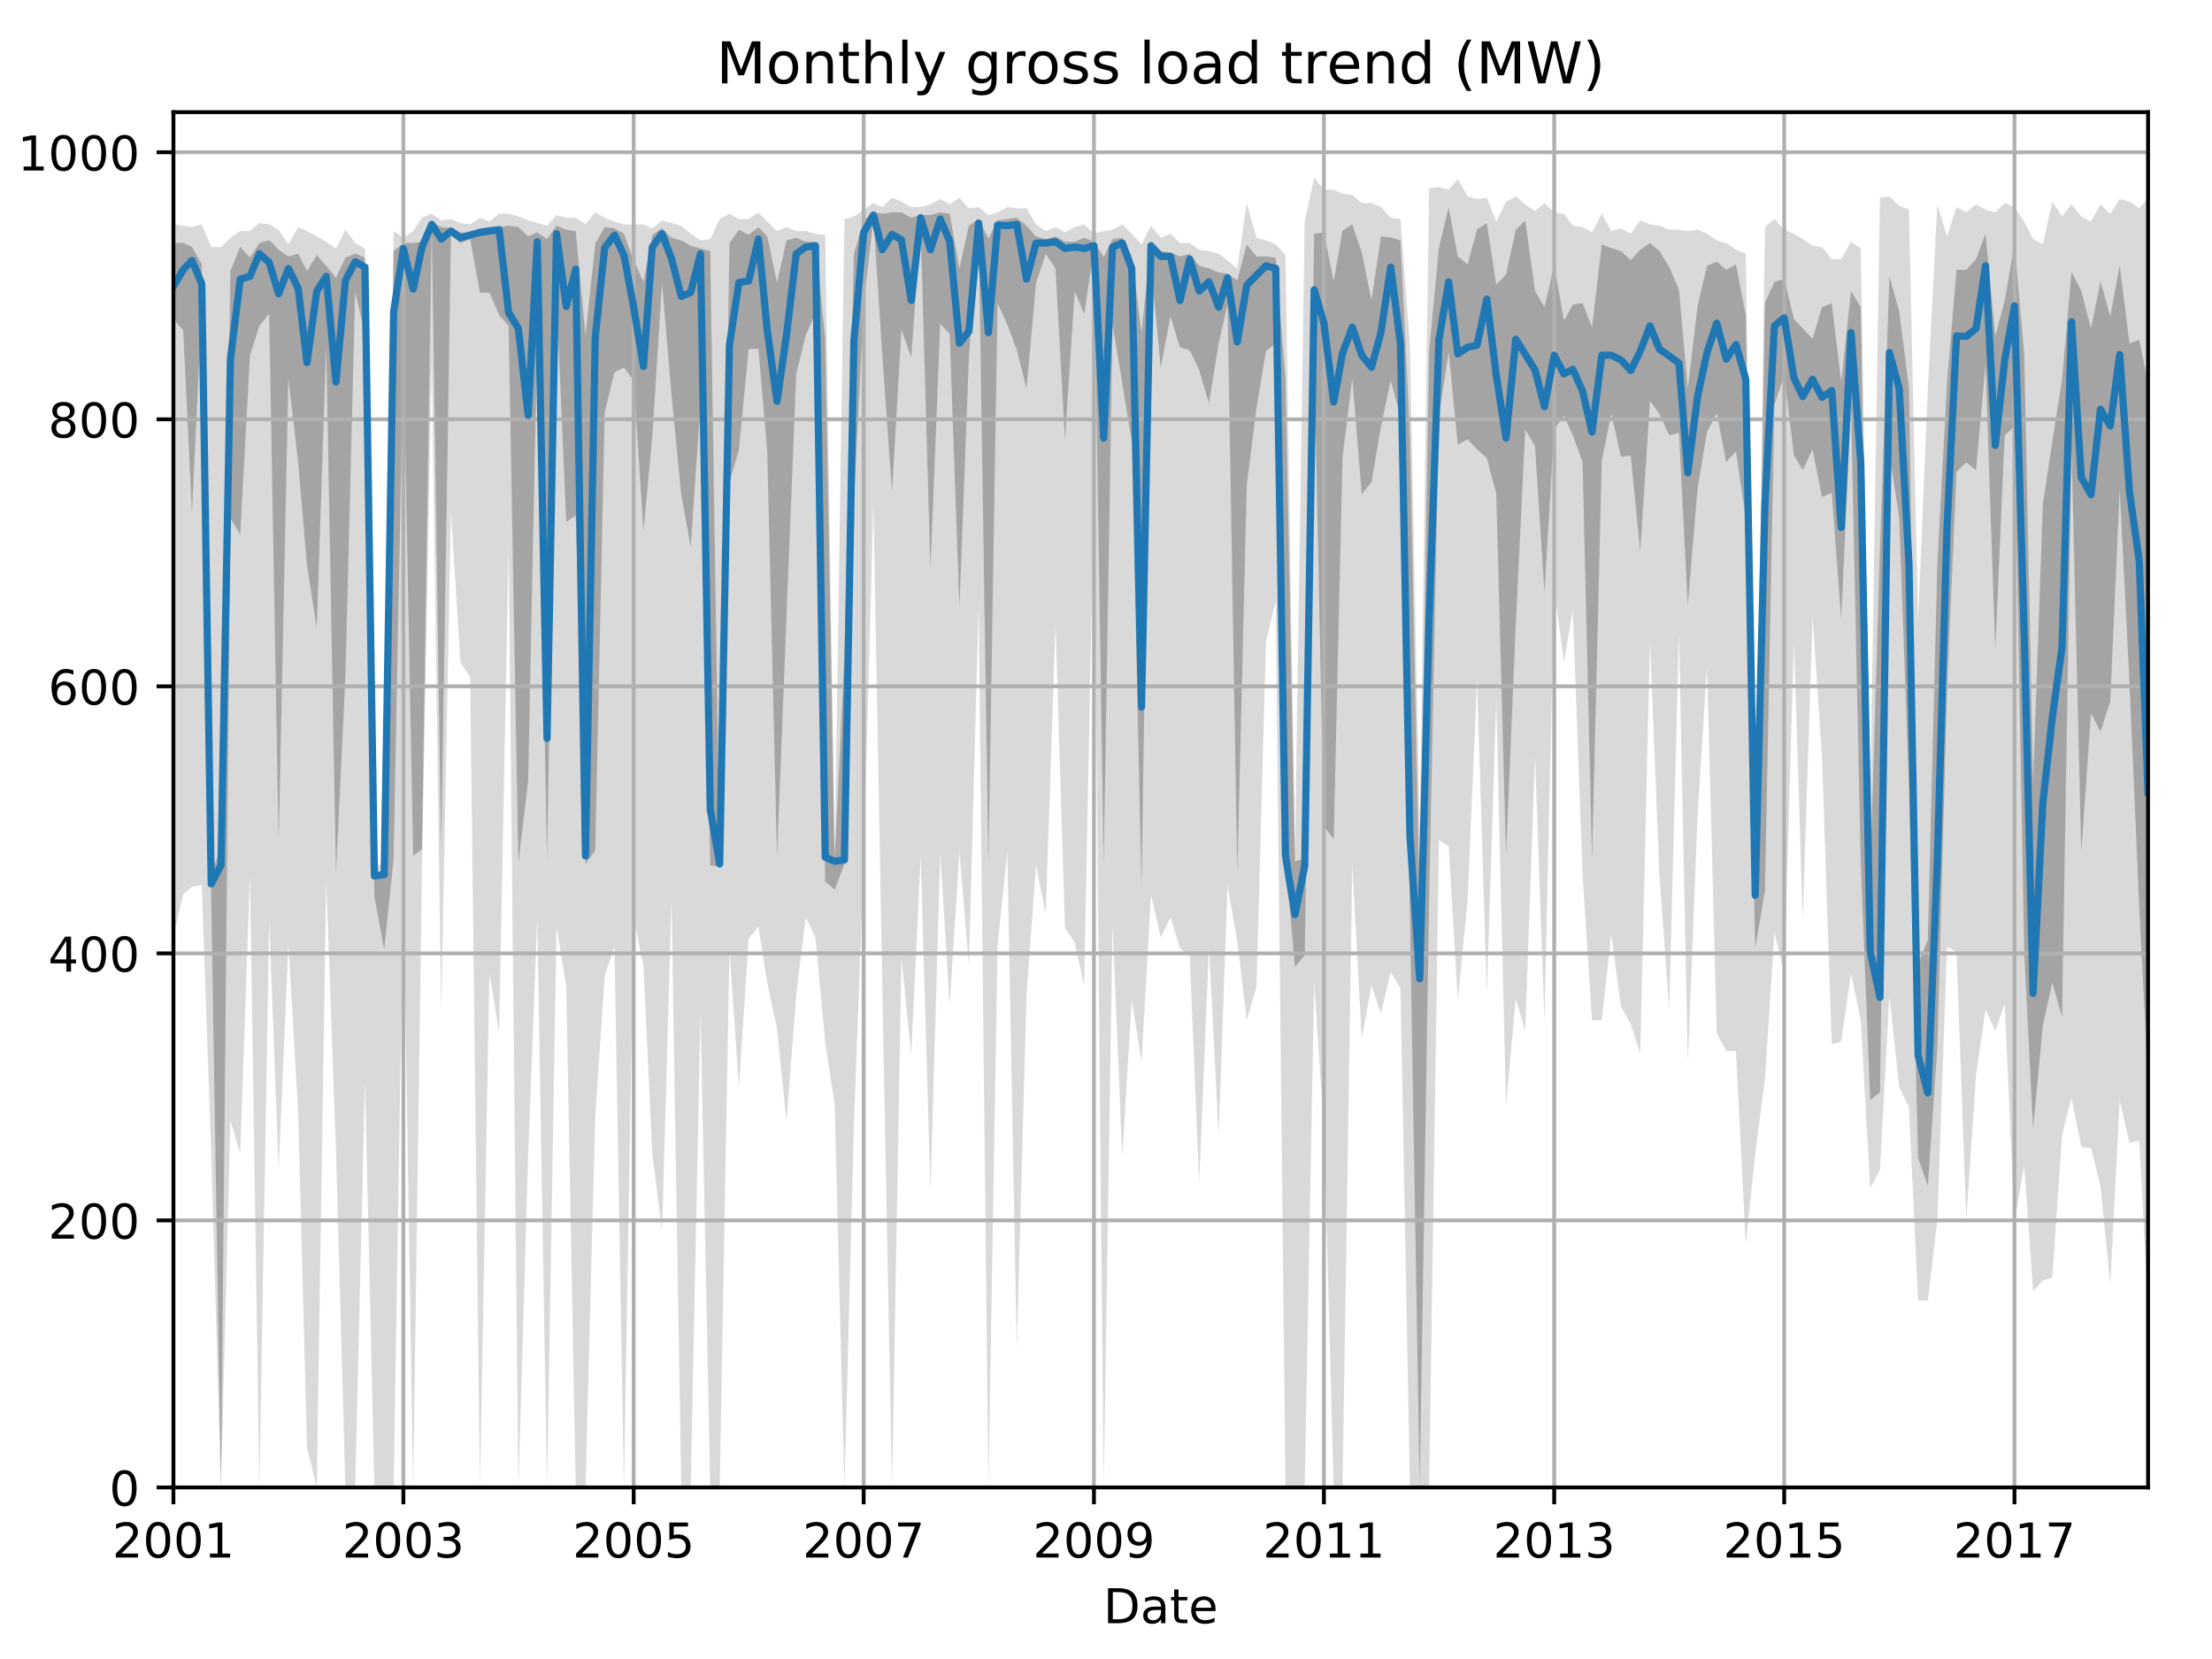 <?xml version="1.0" encoding="utf-8" standalone="no"?>
<!DOCTYPE svg PUBLIC "-//W3C//DTD SVG 1.1//EN"
  "http://www.w3.org/Graphics/SVG/1.1/DTD/svg11.dtd">
<!-- Created with matplotlib (http://matplotlib.org/) -->
<svg height="345.6pt" version="1.1" viewBox="0 0 460.8 345.6" width="460.8pt" xmlns="http://www.w3.org/2000/svg" xmlns:xlink="http://www.w3.org/1999/xlink">
 <defs>
  <style type="text/css">
*{stroke-linecap:butt;stroke-linejoin:round;}
  </style>
 </defs>
 <g id="figure_1">
  <g id="patch_1">
   <path d="M 0 345.6 
L 460.8 345.6 
L 460.8 0 
L 0 0 
z
" style="fill:none;"/>
  </g>
  <g id="axes_1">
   <g id="patch_2">
    <path d="M 36.124 309.863 
L 447.48 309.863 
L 447.48 23.365 
L 36.124 23.365 
z
" style="fill:none;"/>
   </g>
   <g id="PolyCollection_1">
    <path clip-path="url(#pd40fa6ba67)" d="M 36.124 46.743 
L 36.124 194.992 
L 38.158 186.369 
L 39.996 184.7 
L 42.031 184.422 
L 43.999 240.328 
L 46.034 309.863 
L 48.003 233.375 
L 50.037 240.328 
L 52.072 182.197 
L 54.04 309.863 
L 56.075 191.654 
L 58.044 243.666 
L 60.078 196.66 
L 62.113 231.706 
L 63.95 301.519 
L 65.985 309.863 
L 67.954 183.31 
L 69.988 239.772 
L 71.957 309.863 
L 73.991 309.863 
L 76.026 225.309 
L 77.995 309.863 
L 80.029 309.863 
L 81.998 309.863 
L 84.032 184.422 
L 86.067 309.863 
L 87.904 180.806 
L 89.939 75.113 
L 91.908 210.846 
L 93.942 106.543 
L 95.911 137.973 
L 97.946 141.032 
L 99.98 309.863 
L 101.949 202.779 
L 103.983 215.018 
L 105.952 113.775 
L 107.987 309.863 
L 110.021 240.885 
L 111.924 191.098 
L 113.959 309.863 
L 115.928 193.045 
L 117.962 205.561 
L 119.931 309.863 
L 121.965 309.863 
L 124 232.54 
L 125.969 203.336 
L 128.003 197.217 
L 129.972 309.863 
L 132.006 191.376 
L 134.041 201.111 
L 135.878 240.328 
L 137.913 256.461 
L 139.882 187.482 
L 141.916 309.863 
L 143.885 309.863 
L 145.92 210.846 
L 147.954 309.863 
L 149.923 309.863 
L 151.957 197.773 
L 153.926 226.421 
L 155.961 195.548 
L 157.995 193.045 
L 159.833 204.726 
L 161.867 214.183 
L 163.836 233.653 
L 165.87 207.23 
L 167.839 191.098 
L 169.874 195.27 
L 171.908 217.243 
L 173.877 230.037 
L 175.912 309.863 
L 177.88 234.487 
L 179.915 179.694 
L 181.949 104.596 
L 183.787 205.005 
L 185.821 309.863 
L 187.79 199.442 
L 189.825 219.746 
L 191.794 178.303 
L 193.828 248.116 
L 195.862 177.747 
L 197.831 209.455 
L 199.866 177.469 
L 201.835 201.111 
L 203.869 126.013 
L 205.904 309.863 
L 207.807 196.939 
L 209.841 177.469 
L 211.81 280.937 
L 213.844 207.23 
L 215.813 180.25 
L 217.848 190.263 
L 219.882 130.185 
L 221.851 193.323 
L 223.886 196.382 
L 225.854 205.283 
L 227.889 102.371 
L 229.923 309.863 
L 231.761 192.766 
L 233.795 240.885 
L 235.764 208.342 
L 237.799 221.137 
L 239.768 186.369 
L 241.802 195.27 
L 243.836 191.098 
L 245.805 197.495 
L 247.84 199.164 
L 249.809 246.448 
L 251.843 197.217 
L 253.878 236.434 
L 255.715 184.422 
L 257.75 196.104 
L 259.718 212.514 
L 261.753 205.561 
L 263.722 133.801 
L 265.756 125.178 
L 267.791 309.863 
L 269.76 309.863 
L 271.794 309.863 
L 273.763 204.726 
L 275.797 235.322 
L 277.832 309.863 
L 279.669 309.863 
L 281.704 180.25 
L 283.673 216.408 
L 285.707 205.283 
L 287.676 211.124 
L 289.71 202.501 
L 291.745 205.839 
L 293.714 309.863 
L 295.748 309.863 
L 297.717 309.863 
L 299.751 174.965 
L 301.786 176.356 
L 303.689 208.342 
L 305.724 187.76 
L 307.692 141.589 
L 309.727 206.952 
L 311.696 146.039 
L 313.73 230.037 
L 315.765 208.064 
L 317.734 214.74 
L 319.768 157.443 
L 321.737 212.514 
L 323.771 122.675 
L 325.806 137.973 
L 327.643 127.125 
L 329.678 182.197 
L 331.647 212.514 
L 333.681 212.514 
L 335.65 194.713 
L 337.684 209.733 
L 339.719 213.349 
L 341.688 219.468 
L 343.722 133.523 
L 345.691 182.475 
L 347.726 210.289 
L 349.76 131.854 
L 351.598 221.415 
L 353.632 169.959 
L 355.601 138.807 
L 357.635 215.296 
L 359.604 218.912 
L 361.639 218.912 
L 363.673 259.242 
L 365.642 240.328 
L 367.676 224.753 
L 369.645 194.157 
L 371.68 202.779 
L 373.714 133.523 
L 375.552 191.654 
L 377.586 128.516 
L 379.555 157.721 
L 381.59 217.521 
L 383.558 216.965 
L 385.593 202.779 
L 387.627 212.514 
L 389.596 247.56 
L 391.631 243.666 
L 393.599 207.508 
L 395.634 226.421 
L 397.668 230.594 
L 399.572 270.924 
L 401.606 270.924 
L 403.575 254.235 
L 405.609 197.217 
L 407.578 198.329 
L 409.613 253.957 
L 411.647 223.918 
L 413.616 210.289 
L 415.65 214.74 
L 417.619 209.177 
L 419.654 254.514 
L 421.688 242.832 
L 423.526 268.977 
L 425.56 266.752 
L 427.529 266.195 
L 429.564 236.434 
L 431.532 228.647 
L 433.567 238.938 
L 435.601 239.216 
L 437.57 247.004 
L 439.605 267.586 
L 441.573 229.203 
L 443.608 238.103 
L 445.642 237.547 
L 447.48 272.315 
L 447.48 41.18 
L 447.48 41.18 
L 445.642 43.405 
L 443.608 42.014 
L 441.573 41.458 
L 439.605 44.518 
L 437.57 42.571 
L 435.601 46.186 
L 433.567 45.074 
L 431.532 42.571 
L 429.564 45.074 
L 427.529 42.014 
L 425.56 50.915 
L 423.526 49.802 
L 421.688 46.186 
L 419.654 43.127 
L 417.619 42.292 
L 415.65 44.239 
L 413.616 43.683 
L 411.647 42.571 
L 409.613 44.239 
L 407.578 43.127 
L 405.609 49.246 
L 403.575 42.571 
L 401.606 80.954 
L 399.572 129.35 
L 397.668 43.683 
L 395.634 42.849 
L 393.599 40.902 
L 391.631 41.18 
L 389.596 165.787 
L 387.627 51.749 
L 385.593 50.359 
L 383.558 53.974 
L 381.59 53.974 
L 379.555 51.471 
L 377.586 51.193 
L 375.552 49.802 
L 373.714 48.69 
L 371.68 47.855 
L 369.645 45.63 
L 367.676 47.299 
L 365.642 180.806 
L 363.673 52.862 
L 361.639 52.027 
L 359.604 50.637 
L 357.635 50.08 
L 355.601 48.69 
L 353.632 47.855 
L 351.598 48.133 
L 349.76 47.855 
L 347.726 47.855 
L 345.691 47.021 
L 343.722 46.743 
L 341.688 45.908 
L 339.719 48.69 
L 337.684 47.577 
L 335.65 48.133 
L 333.681 44.518 
L 331.647 48.412 
L 329.678 47.299 
L 327.643 47.021 
L 325.806 44.518 
L 323.771 44.239 
L 321.737 42.292 
L 319.768 43.961 
L 317.734 42.571 
L 315.765 40.902 
L 313.73 42.014 
L 311.696 46.186 
L 309.727 41.18 
L 307.692 41.458 
L 305.724 40.902 
L 303.689 37.286 
L 301.786 39.511 
L 299.751 38.955 
L 297.717 39.233 
L 295.748 172.74 
L 293.714 72.054 
L 291.745 45.63 
L 289.71 45.352 
L 287.676 43.127 
L 285.707 42.292 
L 283.673 42.292 
L 281.704 40.624 
L 279.669 40.346 
L 277.832 39.511 
L 275.797 39.511 
L 273.763 37.008 
L 271.794 46.186 
L 269.76 176.912 
L 267.791 53.14 
L 265.756 50.915 
L 263.722 50.08 
L 261.753 49.524 
L 259.718 42.292 
L 257.75 55.921 
L 255.715 54.253 
L 253.878 52.862 
L 251.843 52.306 
L 249.809 52.027 
L 247.84 50.637 
L 245.805 50.637 
L 243.836 48.69 
L 241.802 49.524 
L 239.768 47.021 
L 237.799 50.915 
L 235.764 48.69 
L 233.795 46.743 
L 231.761 47.855 
L 229.923 48.133 
L 227.889 48.69 
L 225.854 46.743 
L 223.886 47.299 
L 221.851 48.412 
L 219.882 47.299 
L 217.848 48.133 
L 215.813 46.743 
L 213.844 43.405 
L 211.81 43.405 
L 209.841 43.127 
L 207.807 44.239 
L 205.904 44.796 
L 203.869 43.127 
L 201.835 43.405 
L 199.866 41.18 
L 197.831 42.571 
L 195.862 41.458 
L 193.828 42.571 
L 191.794 43.127 
L 189.825 43.127 
L 187.79 42.014 
L 185.821 41.18 
L 183.787 43.127 
L 181.949 42.292 
L 179.915 43.683 
L 177.88 45.074 
L 175.912 45.63 
L 173.877 177.747 
L 171.908 48.968 
L 169.874 48.69 
L 167.839 48.133 
L 165.87 48.133 
L 163.836 47.299 
L 161.867 48.133 
L 159.833 46.186 
L 157.995 44.239 
L 155.961 45.63 
L 153.926 45.63 
L 151.957 44.518 
L 149.923 45.63 
L 147.954 49.802 
L 145.92 50.08 
L 143.885 48.69 
L 141.916 47.021 
L 139.882 46.465 
L 137.913 45.908 
L 135.878 47.577 
L 134.041 46.743 
L 132.006 46.743 
L 129.972 46.743 
L 128.003 46.186 
L 125.969 45.352 
L 124 44.239 
L 121.965 46.743 
L 119.931 45.352 
L 117.962 45.352 
L 115.928 44.796 
L 113.959 47.021 
L 111.924 46.465 
L 110.021 45.908 
L 107.987 45.074 
L 105.952 44.518 
L 103.983 44.518 
L 101.949 46.186 
L 99.98 45.352 
L 97.946 46.743 
L 95.911 46.465 
L 93.942 45.63 
L 91.908 45.908 
L 89.939 44.518 
L 87.904 45.352 
L 86.067 48.133 
L 84.032 49.524 
L 81.998 48.133 
L 80.029 180.25 
L 77.995 179.972 
L 76.026 51.749 
L 73.991 50.637 
L 71.957 47.855 
L 69.988 51.749 
L 67.954 50.359 
L 65.985 49.246 
L 63.95 48.133 
L 62.113 47.299 
L 60.078 50.915 
L 58.044 47.855 
L 56.075 46.743 
L 54.04 46.465 
L 52.072 48.133 
L 50.037 48.133 
L 48.003 49.524 
L 46.034 51.471 
L 43.999 51.471 
L 42.031 46.743 
L 39.996 47.299 
L 38.158 47.021 
L 36.124 46.743 
z
" style="fill:#808080;fill-opacity:0.3;"/>
   </g>
   <g id="PolyCollection_2">
    <path clip-path="url(#pd40fa6ba67)" d="M 36.124 50.637 
L 36.124 66.491 
L 38.158 68.785 
L 39.996 106.891 
L 42.031 63.431 
L 43.999 186.925 
L 46.034 309.863 
L 48.003 107.934 
L 50.037 111.341 
L 52.072 74 
L 54.04 67.881 
L 56.075 65.378 
L 58.044 175.591 
L 60.078 78.798 
L 62.113 96.321 
L 63.95 117.669 
L 65.985 130.811 
L 67.954 71.845 
L 69.988 181.919 
L 71.957 140.893 
L 73.991 60.65 
L 76.026 69.828 
L 77.995 186.786 
L 80.029 197.773 
L 81.998 178.859 
L 84.032 72.888 
L 86.067 178.303 
L 87.904 176.912 
L 89.939 47.577 
L 91.908 177.191 
L 93.942 48.968 
L 95.911 50.637 
L 97.946 49.802 
L 99.98 60.997 
L 101.949 60.928 
L 103.983 65.656 
L 105.952 67.881 
L 107.987 179.694 
L 110.021 162.727 
L 111.924 69.55 
L 113.959 179.416 
L 115.928 62.319 
L 117.962 108.699 
L 119.931 107.377 
L 121.965 179.972 
L 124 177.191 
L 125.969 85.961 
L 128.003 77.547 
L 129.972 76.573 
L 132.006 79.285 
L 134.041 110.645 
L 135.878 91.037 
L 137.913 58.981 
L 139.882 82.275 
L 141.916 103.066 
L 143.885 113.844 
L 145.92 84.361 
L 147.954 180.25 
L 149.923 180.528 
L 151.957 100.424 
L 153.926 93.748 
L 155.961 72.679 
L 157.995 72.679 
L 159.833 94.027 
L 161.867 178.581 
L 163.836 128.516 
L 165.87 77.894 
L 167.839 69.898 
L 169.874 65.17 
L 171.908 183.657 
L 173.877 185.326 
L 175.912 179.972 
L 177.88 104.596 
L 179.915 63.431 
L 181.949 45.63 
L 183.787 73.792 
L 185.821 102.371 
L 187.79 68.716 
L 189.825 74.418 
L 191.794 47.577 
L 193.828 118.642 
L 195.862 67.464 
L 197.831 69.55 
L 199.866 126.499 
L 201.835 74.557 
L 203.869 47.577 
L 205.904 179.972 
L 207.807 63.153 
L 209.841 67.603 
L 211.81 72.888 
L 213.844 80.954 
L 215.813 58.981 
L 217.848 52.862 
L 219.882 55.921 
L 221.851 91.523 
L 223.886 60.719 
L 225.854 65.378 
L 227.889 52.027 
L 229.923 179.972 
L 231.761 67.603 
L 233.795 79.841 
L 235.764 92.01 
L 237.799 184.7 
L 239.768 55.365 
L 241.802 76.573 
L 243.836 65.934 
L 245.805 72.332 
L 247.84 72.957 
L 249.809 77.06 
L 251.843 84.014 
L 253.878 71.497 
L 255.715 63.431 
L 257.75 181.919 
L 259.718 101.119 
L 261.753 84.918 
L 263.722 73.166 
L 265.756 71.497 
L 267.791 178.859 
L 269.76 201.389 
L 271.794 199.025 
L 273.763 75.53 
L 275.797 172.184 
L 277.832 174.757 
L 279.669 95.278 
L 281.704 78.798 
L 283.673 102.927 
L 285.707 100.424 
L 287.676 88.881 
L 289.71 79.285 
L 291.745 86.795 
L 293.714 190.263 
L 295.748 309.863 
L 297.717 186.925 
L 299.751 86.586 
L 301.786 73.444 
L 303.689 92.636 
L 305.724 91.523 
L 307.692 93.609 
L 309.727 95.417 
L 311.696 102.788 
L 313.73 178.095 
L 315.765 129.976 
L 317.734 89.507 
L 319.768 92.914 
L 321.737 123.44 
L 323.771 89.437 
L 325.806 86.586 
L 327.643 90.689 
L 329.678 96.252 
L 331.647 178.929 
L 333.681 95.974 
L 335.65 86.239 
L 337.684 95.139 
L 339.719 94.931 
L 341.688 114.887 
L 343.722 83.527 
L 345.691 86.239 
L 347.726 90.689 
L 349.76 90.202 
L 351.598 126.013 
L 353.632 101.815 
L 355.601 89.994 
L 357.635 86.1 
L 359.604 96.252 
L 361.639 94.027 
L 363.673 107.864 
L 365.642 197.495 
L 367.676 185.535 
L 369.645 84.361 
L 371.68 78.173 
L 373.714 94.861 
L 375.552 97.921 
L 377.586 93.54 
L 379.555 103.553 
L 381.59 102.649 
L 383.558 129.072 
L 385.593 84.292 
L 387.627 179.694 
L 389.596 229.203 
L 391.631 227.534 
L 393.599 94.652 
L 395.634 107.655 
L 397.668 163.84 
L 399.572 241.163 
L 401.606 247.004 
L 403.575 218.425 
L 405.609 143.536 
L 407.578 98.268 
L 409.613 96.321 
L 411.647 97.99 
L 413.616 76.017 
L 415.65 135.261 
L 417.619 90.689 
L 419.654 88.811 
L 421.688 198.468 
L 423.526 235.183 
L 425.56 213.627 
L 427.529 204.726 
L 429.564 211.819 
L 431.532 93.54 
L 433.567 177.469 
L 435.601 148.542 
L 437.57 152.436 
L 439.605 146.108 
L 441.573 101.954 
L 443.608 142.214 
L 445.642 188.942 
L 447.48 225.1 
L 447.48 79.772 
L 447.48 79.772 
L 445.642 70.802 
L 443.608 71.497 
L 441.573 55.296 
L 439.605 65.865 
L 437.57 58.564 
L 435.601 68.438 
L 433.567 60.58 
L 431.532 56.686 
L 429.564 79.007 
L 427.529 92.08 
L 425.56 105.013 
L 423.526 162.936 
L 421.688 73.931 
L 419.654 50.845 
L 417.619 62.597 
L 415.65 70.037 
L 413.616 48.69 
L 411.647 53.974 
L 409.613 56.2 
L 407.578 56.2 
L 405.609 79.563 
L 403.575 117.669 
L 401.606 195.756 
L 399.572 200.832 
L 397.668 80.815 
L 395.634 64.822 
L 393.599 57.59 
L 391.631 114.261 
L 389.596 181.919 
L 387.627 63.987 
L 385.593 60.65 
L 383.558 79.563 
L 381.59 63.153 
L 379.555 63.987 
L 377.586 70.593 
L 375.552 68.438 
L 373.714 66.491 
L 371.68 58.077 
L 369.645 58.703 
L 367.676 63.083 
L 365.642 183.032 
L 363.673 65.656 
L 361.639 55.087 
L 359.604 56.2 
L 357.635 54.531 
L 355.601 55.365 
L 353.632 63.779 
L 351.598 80.954 
L 349.76 60.372 
L 347.726 55.574 
L 345.691 52.306 
L 343.722 50.637 
L 341.688 52.027 
L 339.719 54.183 
L 337.684 52.306 
L 335.65 51.68 
L 333.681 50.915 
L 331.647 68.16 
L 329.678 63.153 
L 327.643 63.431 
L 325.806 66.769 
L 323.771 55.296 
L 321.737 63.987 
L 319.768 60.58 
L 317.734 45.908 
L 315.765 47.855 
L 313.73 57.243 
L 311.696 59.259 
L 309.727 46.465 
L 307.692 47.786 
L 305.724 55.087 
L 303.689 53.418 
L 301.786 43.127 
L 299.751 51.68 
L 297.717 73.097 
L 295.748 189.151 
L 293.714 90.967 
L 291.745 50.08 
L 289.71 49.455 
L 287.676 49.246 
L 285.707 62.597 
L 283.673 52.584 
L 281.704 46.743 
L 279.669 48.064 
L 277.832 58.564 
L 275.797 48.412 
L 273.763 48.69 
L 271.794 178.859 
L 269.76 179.416 
L 267.791 79.007 
L 265.756 53.696 
L 263.722 53.418 
L 261.753 53.418 
L 259.718 50.915 
L 257.75 58.425 
L 255.715 57.034 
L 253.878 56.756 
L 251.843 55.921 
L 249.809 55.365 
L 247.84 52.862 
L 245.805 53.418 
L 243.836 52.584 
L 241.802 52.306 
L 239.768 50.359 
L 237.799 69.272 
L 235.764 53.418 
L 233.795 49.524 
L 231.761 49.802 
L 229.923 53.557 
L 227.889 50.359 
L 225.854 49.524 
L 223.886 50.359 
L 221.851 50.359 
L 219.882 49.246 
L 217.848 49.802 
L 215.813 49.246 
L 213.844 47.021 
L 211.81 45.352 
L 209.841 45.63 
L 207.807 45.908 
L 205.904 49.733 
L 203.869 45.63 
L 201.835 47.021 
L 199.866 55.921 
L 197.831 44.518 
L 195.862 44.239 
L 193.828 44.796 
L 191.794 44.796 
L 189.825 45.352 
L 187.79 44.239 
L 185.821 44.239 
L 183.787 44.518 
L 181.949 44.239 
L 179.915 45.908 
L 177.88 52.862 
L 175.912 136.582 
L 173.877 178.859 
L 171.908 70.524 
L 169.874 50.359 
L 167.839 50.359 
L 165.87 49.524 
L 163.836 50.08 
L 161.867 58.911 
L 159.833 49.246 
L 157.995 47.299 
L 155.961 48.898 
L 153.926 47.855 
L 151.957 50.637 
L 149.923 179.694 
L 147.954 52.306 
L 145.92 51.749 
L 143.885 51.193 
L 141.916 50.08 
L 139.882 49.524 
L 137.913 47.577 
L 135.878 48.968 
L 134.041 58.703 
L 132.006 54.253 
L 129.972 48.69 
L 128.003 47.577 
L 125.969 47.299 
L 124 50.776 
L 121.965 69.828 
L 119.931 48.133 
L 117.962 47.855 
L 115.928 47.021 
L 113.959 49.802 
L 111.924 48.412 
L 110.021 49.246 
L 107.987 47.299 
L 105.952 47.021 
L 103.983 47.299 
L 101.949 47.299 
L 99.98 47.577 
L 97.946 48.412 
L 95.911 48.412 
L 93.942 47.577 
L 91.908 47.299 
L 89.939 46.186 
L 87.904 50.359 
L 86.067 50.637 
L 84.032 50.637 
L 81.998 52.306 
L 80.029 181.363 
L 77.995 181.849 
L 76.026 53.696 
L 73.991 52.792 
L 71.957 53.696 
L 69.988 57.868 
L 67.954 55.365 
L 65.985 53.14 
L 63.95 56.478 
L 62.113 52.862 
L 60.078 53.418 
L 58.044 52.027 
L 56.075 50.011 
L 54.04 50.637 
L 52.072 53.696 
L 50.037 51.402 
L 48.003 56.478 
L 46.034 176.912 
L 43.999 181.641 
L 42.031 55.017 
L 39.996 51.471 
L 38.158 50.567 
L 36.124 50.637 
z
" style="fill:#808080;fill-opacity:0.6;"/>
   </g>
   <g id="matplotlib.axis_1">
    <g id="xtick_1">
     <g id="line2d_1">
      <path clip-path="url(#pd40fa6ba67)" d="M 36.124 309.863 
L 36.124 23.365 
" style="fill:none;stroke:#b0b0b0;stroke-linecap:square;stroke-width:0.8;"/>
     </g>
     <g id="line2d_2">
      <defs>
       <path d="M 0 0 
L 0 3.5 
" id="mb1c1432800" style="stroke:#000000;stroke-width:0.8;"/>
      </defs>
      <g>
       <use style="stroke:#000000;stroke-width:0.8;" x="36.124" xlink:href="#mb1c1432800" y="309.863"/>
      </g>
     </g>
     <g id="text_1">
      <!-- 2001 -->
      <defs>
       <path d="M 19.188 8.297 
L 53.609 8.297 
L 53.609 0 
L 7.328 0 
L 7.328 8.297 
Q 12.938 14.109 22.625 23.891 
Q 32.328 33.688 34.812 36.531 
Q 39.547 41.844 41.422 45.531 
Q 43.312 49.219 43.312 52.781 
Q 43.312 58.594 39.234 62.25 
Q 35.156 65.922 28.609 65.922 
Q 23.969 65.922 18.812 64.312 
Q 13.672 62.703 7.812 59.422 
L 7.812 69.391 
Q 13.766 71.781 18.938 73 
Q 24.125 74.219 28.422 74.219 
Q 39.75 74.219 46.484 68.547 
Q 53.219 62.891 53.219 53.422 
Q 53.219 48.922 51.531 44.891 
Q 49.859 40.875 45.406 35.406 
Q 44.188 33.984 37.641 27.219 
Q 31.109 20.453 19.188 8.297 
z
" id="DejaVuSans-32"/>
       <path d="M 31.781 66.406 
Q 24.172 66.406 20.328 58.906 
Q 16.5 51.422 16.5 36.375 
Q 16.5 21.391 20.328 13.891 
Q 24.172 6.391 31.781 6.391 
Q 39.453 6.391 43.281 13.891 
Q 47.125 21.391 47.125 36.375 
Q 47.125 51.422 43.281 58.906 
Q 39.453 66.406 31.781 66.406 
z
M 31.781 74.219 
Q 44.047 74.219 50.516 64.516 
Q 56.984 54.828 56.984 36.375 
Q 56.984 17.969 50.516 8.266 
Q 44.047 -1.422 31.781 -1.422 
Q 19.531 -1.422 13.062 8.266 
Q 6.594 17.969 6.594 36.375 
Q 6.594 54.828 13.062 64.516 
Q 19.531 74.219 31.781 74.219 
z
" id="DejaVuSans-30"/>
       <path d="M 12.406 8.297 
L 28.516 8.297 
L 28.516 63.922 
L 10.984 60.406 
L 10.984 69.391 
L 28.422 72.906 
L 38.281 72.906 
L 38.281 8.297 
L 54.391 8.297 
L 54.391 0 
L 12.406 0 
z
" id="DejaVuSans-31"/>
      </defs>
      <g transform="translate(23.399 324.462)scale(0.1 -0.1)">
       <use xlink:href="#DejaVuSans-32"/>
       <use x="63.623" xlink:href="#DejaVuSans-30"/>
       <use x="127.246" xlink:href="#DejaVuSans-30"/>
       <use x="190.869" xlink:href="#DejaVuSans-31"/>
      </g>
     </g>
    </g>
    <g id="xtick_2">
     <g id="line2d_3">
      <path clip-path="url(#pd40fa6ba67)" d="M 84.032 309.863 
L 84.032 23.365 
" style="fill:none;stroke:#b0b0b0;stroke-linecap:square;stroke-width:0.8;"/>
     </g>
     <g id="line2d_4">
      <g>
       <use style="stroke:#000000;stroke-width:0.8;" x="84.032" xlink:href="#mb1c1432800" y="309.863"/>
      </g>
     </g>
     <g id="text_2">
      <!-- 2003 -->
      <defs>
       <path d="M 40.578 39.312 
Q 47.656 37.797 51.625 33 
Q 55.609 28.219 55.609 21.188 
Q 55.609 10.406 48.188 4.484 
Q 40.766 -1.422 27.094 -1.422 
Q 22.516 -1.422 17.656 -0.516 
Q 12.797 0.391 7.625 2.203 
L 7.625 11.719 
Q 11.719 9.328 16.594 8.109 
Q 21.484 6.891 26.812 6.891 
Q 36.078 6.891 40.938 10.547 
Q 45.797 14.203 45.797 21.188 
Q 45.797 27.641 41.281 31.266 
Q 36.766 34.906 28.719 34.906 
L 20.219 34.906 
L 20.219 43.016 
L 29.109 43.016 
Q 36.375 43.016 40.234 45.922 
Q 44.094 48.828 44.094 54.297 
Q 44.094 59.906 40.109 62.906 
Q 36.141 65.922 28.719 65.922 
Q 24.656 65.922 20.016 65.031 
Q 15.375 64.156 9.812 62.312 
L 9.812 71.094 
Q 15.438 72.656 20.344 73.438 
Q 25.25 74.219 29.594 74.219 
Q 40.828 74.219 47.359 69.109 
Q 53.906 64.016 53.906 55.328 
Q 53.906 49.266 50.438 45.094 
Q 46.969 40.922 40.578 39.312 
z
" id="DejaVuSans-33"/>
      </defs>
      <g transform="translate(71.307 324.462)scale(0.1 -0.1)">
       <use xlink:href="#DejaVuSans-32"/>
       <use x="63.623" xlink:href="#DejaVuSans-30"/>
       <use x="127.246" xlink:href="#DejaVuSans-30"/>
       <use x="190.869" xlink:href="#DejaVuSans-33"/>
      </g>
     </g>
    </g>
    <g id="xtick_3">
     <g id="line2d_5">
      <path clip-path="url(#pd40fa6ba67)" d="M 132.006 309.863 
L 132.006 23.365 
" style="fill:none;stroke:#b0b0b0;stroke-linecap:square;stroke-width:0.8;"/>
     </g>
     <g id="line2d_6">
      <g>
       <use style="stroke:#000000;stroke-width:0.8;" x="132.006" xlink:href="#mb1c1432800" y="309.863"/>
      </g>
     </g>
     <g id="text_3">
      <!-- 2005 -->
      <defs>
       <path d="M 10.797 72.906 
L 49.516 72.906 
L 49.516 64.594 
L 19.828 64.594 
L 19.828 46.734 
Q 21.969 47.469 24.109 47.828 
Q 26.266 48.188 28.422 48.188 
Q 40.625 48.188 47.75 41.5 
Q 54.891 34.812 54.891 23.391 
Q 54.891 11.625 47.562 5.094 
Q 40.234 -1.422 26.906 -1.422 
Q 22.312 -1.422 17.547 -0.641 
Q 12.797 0.141 7.719 1.703 
L 7.719 11.625 
Q 12.109 9.234 16.797 8.062 
Q 21.484 6.891 26.703 6.891 
Q 35.156 6.891 40.078 11.328 
Q 45.016 15.766 45.016 23.391 
Q 45.016 31 40.078 35.438 
Q 35.156 39.891 26.703 39.891 
Q 22.75 39.891 18.812 39.016 
Q 14.891 38.141 10.797 36.281 
z
" id="DejaVuSans-35"/>
      </defs>
      <g transform="translate(119.281 324.462)scale(0.1 -0.1)">
       <use xlink:href="#DejaVuSans-32"/>
       <use x="63.623" xlink:href="#DejaVuSans-30"/>
       <use x="127.246" xlink:href="#DejaVuSans-30"/>
       <use x="190.869" xlink:href="#DejaVuSans-35"/>
      </g>
     </g>
    </g>
    <g id="xtick_4">
     <g id="line2d_7">
      <path clip-path="url(#pd40fa6ba67)" d="M 179.915 309.863 
L 179.915 23.365 
" style="fill:none;stroke:#b0b0b0;stroke-linecap:square;stroke-width:0.8;"/>
     </g>
     <g id="line2d_8">
      <g>
       <use style="stroke:#000000;stroke-width:0.8;" x="179.915" xlink:href="#mb1c1432800" y="309.863"/>
      </g>
     </g>
     <g id="text_4">
      <!-- 2007 -->
      <defs>
       <path d="M 8.203 72.906 
L 55.078 72.906 
L 55.078 68.703 
L 28.609 0 
L 18.312 0 
L 43.219 64.594 
L 8.203 64.594 
z
" id="DejaVuSans-37"/>
      </defs>
      <g transform="translate(167.19 324.462)scale(0.1 -0.1)">
       <use xlink:href="#DejaVuSans-32"/>
       <use x="63.623" xlink:href="#DejaVuSans-30"/>
       <use x="127.246" xlink:href="#DejaVuSans-30"/>
       <use x="190.869" xlink:href="#DejaVuSans-37"/>
      </g>
     </g>
    </g>
    <g id="xtick_5">
     <g id="line2d_9">
      <path clip-path="url(#pd40fa6ba67)" d="M 227.889 309.863 
L 227.889 23.365 
" style="fill:none;stroke:#b0b0b0;stroke-linecap:square;stroke-width:0.8;"/>
     </g>
     <g id="line2d_10">
      <g>
       <use style="stroke:#000000;stroke-width:0.8;" x="227.889" xlink:href="#mb1c1432800" y="309.863"/>
      </g>
     </g>
     <g id="text_5">
      <!-- 2009 -->
      <defs>
       <path d="M 10.984 1.516 
L 10.984 10.5 
Q 14.703 8.734 18.5 7.812 
Q 22.312 6.891 25.984 6.891 
Q 35.75 6.891 40.891 13.453 
Q 46.047 20.016 46.781 33.406 
Q 43.953 29.203 39.594 26.953 
Q 35.25 24.703 29.984 24.703 
Q 19.047 24.703 12.672 31.312 
Q 6.297 37.938 6.297 49.422 
Q 6.297 60.641 12.938 67.422 
Q 19.578 74.219 30.609 74.219 
Q 43.266 74.219 49.922 64.516 
Q 56.594 54.828 56.594 36.375 
Q 56.594 19.141 48.406 8.859 
Q 40.234 -1.422 26.422 -1.422 
Q 22.703 -1.422 18.891 -0.688 
Q 15.094 0.047 10.984 1.516 
z
M 30.609 32.422 
Q 37.25 32.422 41.125 36.953 
Q 45.016 41.5 45.016 49.422 
Q 45.016 57.281 41.125 61.844 
Q 37.25 66.406 30.609 66.406 
Q 23.969 66.406 20.094 61.844 
Q 16.219 57.281 16.219 49.422 
Q 16.219 41.5 20.094 36.953 
Q 23.969 32.422 30.609 32.422 
z
" id="DejaVuSans-39"/>
      </defs>
      <g transform="translate(215.164 324.462)scale(0.1 -0.1)">
       <use xlink:href="#DejaVuSans-32"/>
       <use x="63.623" xlink:href="#DejaVuSans-30"/>
       <use x="127.246" xlink:href="#DejaVuSans-30"/>
       <use x="190.869" xlink:href="#DejaVuSans-39"/>
      </g>
     </g>
    </g>
    <g id="xtick_6">
     <g id="line2d_11">
      <path clip-path="url(#pd40fa6ba67)" d="M 275.797 309.863 
L 275.797 23.365 
" style="fill:none;stroke:#b0b0b0;stroke-linecap:square;stroke-width:0.8;"/>
     </g>
     <g id="line2d_12">
      <g>
       <use style="stroke:#000000;stroke-width:0.8;" x="275.797" xlink:href="#mb1c1432800" y="309.863"/>
      </g>
     </g>
     <g id="text_6">
      <!-- 2011 -->
      <g transform="translate(263.072 324.462)scale(0.1 -0.1)">
       <use xlink:href="#DejaVuSans-32"/>
       <use x="63.623" xlink:href="#DejaVuSans-30"/>
       <use x="127.246" xlink:href="#DejaVuSans-31"/>
       <use x="190.869" xlink:href="#DejaVuSans-31"/>
      </g>
     </g>
    </g>
    <g id="xtick_7">
     <g id="line2d_13">
      <path clip-path="url(#pd40fa6ba67)" d="M 323.771 309.863 
L 323.771 23.365 
" style="fill:none;stroke:#b0b0b0;stroke-linecap:square;stroke-width:0.8;"/>
     </g>
     <g id="line2d_14">
      <g>
       <use style="stroke:#000000;stroke-width:0.8;" x="323.771" xlink:href="#mb1c1432800" y="309.863"/>
      </g>
     </g>
     <g id="text_7">
      <!-- 2013 -->
      <g transform="translate(311.046 324.462)scale(0.1 -0.1)">
       <use xlink:href="#DejaVuSans-32"/>
       <use x="63.623" xlink:href="#DejaVuSans-30"/>
       <use x="127.246" xlink:href="#DejaVuSans-31"/>
       <use x="190.869" xlink:href="#DejaVuSans-33"/>
      </g>
     </g>
    </g>
    <g id="xtick_8">
     <g id="line2d_15">
      <path clip-path="url(#pd40fa6ba67)" d="M 371.68 309.863 
L 371.68 23.365 
" style="fill:none;stroke:#b0b0b0;stroke-linecap:square;stroke-width:0.8;"/>
     </g>
     <g id="line2d_16">
      <g>
       <use style="stroke:#000000;stroke-width:0.8;" x="371.68" xlink:href="#mb1c1432800" y="309.863"/>
      </g>
     </g>
     <g id="text_8">
      <!-- 2015 -->
      <g transform="translate(358.955 324.462)scale(0.1 -0.1)">
       <use xlink:href="#DejaVuSans-32"/>
       <use x="63.623" xlink:href="#DejaVuSans-30"/>
       <use x="127.246" xlink:href="#DejaVuSans-31"/>
       <use x="190.869" xlink:href="#DejaVuSans-35"/>
      </g>
     </g>
    </g>
    <g id="xtick_9">
     <g id="line2d_17">
      <path clip-path="url(#pd40fa6ba67)" d="M 419.654 309.863 
L 419.654 23.365 
" style="fill:none;stroke:#b0b0b0;stroke-linecap:square;stroke-width:0.8;"/>
     </g>
     <g id="line2d_18">
      <g>
       <use style="stroke:#000000;stroke-width:0.8;" x="419.654" xlink:href="#mb1c1432800" y="309.863"/>
      </g>
     </g>
     <g id="text_9">
      <!-- 2017 -->
      <g transform="translate(406.929 324.462)scale(0.1 -0.1)">
       <use xlink:href="#DejaVuSans-32"/>
       <use x="63.623" xlink:href="#DejaVuSans-30"/>
       <use x="127.246" xlink:href="#DejaVuSans-31"/>
       <use x="190.869" xlink:href="#DejaVuSans-37"/>
      </g>
     </g>
    </g>
    <g id="text_10">
     <!-- Date -->
     <defs>
      <path d="M 19.672 64.797 
L 19.672 8.109 
L 31.594 8.109 
Q 46.688 8.109 53.688 14.938 
Q 60.688 21.781 60.688 36.531 
Q 60.688 51.172 53.688 57.984 
Q 46.688 64.797 31.594 64.797 
z
M 9.812 72.906 
L 30.078 72.906 
Q 51.266 72.906 61.172 64.094 
Q 71.094 55.281 71.094 36.531 
Q 71.094 17.672 61.125 8.828 
Q 51.172 0 30.078 0 
L 9.812 0 
z
" id="DejaVuSans-44"/>
      <path d="M 34.281 27.484 
Q 23.391 27.484 19.188 25 
Q 14.984 22.516 14.984 16.5 
Q 14.984 11.719 18.141 8.906 
Q 21.297 6.109 26.703 6.109 
Q 34.188 6.109 38.703 11.406 
Q 43.219 16.703 43.219 25.484 
L 43.219 27.484 
z
M 52.203 31.203 
L 52.203 0 
L 43.219 0 
L 43.219 8.297 
Q 40.141 3.328 35.547 0.953 
Q 30.953 -1.422 24.312 -1.422 
Q 15.922 -1.422 10.953 3.297 
Q 6 8.016 6 15.922 
Q 6 25.141 12.172 29.828 
Q 18.359 34.516 30.609 34.516 
L 43.219 34.516 
L 43.219 35.406 
Q 43.219 41.609 39.141 45 
Q 35.062 48.391 27.688 48.391 
Q 23 48.391 18.547 47.266 
Q 14.109 46.141 10.016 43.891 
L 10.016 52.203 
Q 14.938 54.109 19.578 55.047 
Q 24.219 56 28.609 56 
Q 40.484 56 46.344 49.844 
Q 52.203 43.703 52.203 31.203 
z
" id="DejaVuSans-61"/>
      <path d="M 18.312 70.219 
L 18.312 54.688 
L 36.812 54.688 
L 36.812 47.703 
L 18.312 47.703 
L 18.312 18.016 
Q 18.312 11.328 20.141 9.422 
Q 21.969 7.516 27.594 7.516 
L 36.812 7.516 
L 36.812 0 
L 27.594 0 
Q 17.188 0 13.234 3.875 
Q 9.281 7.766 9.281 18.016 
L 9.281 47.703 
L 2.688 47.703 
L 2.688 54.688 
L 9.281 54.688 
L 9.281 70.219 
z
" id="DejaVuSans-74"/>
      <path d="M 56.203 29.594 
L 56.203 25.203 
L 14.891 25.203 
Q 15.484 15.922 20.484 11.062 
Q 25.484 6.203 34.422 6.203 
Q 39.594 6.203 44.453 7.469 
Q 49.312 8.734 54.109 11.281 
L 54.109 2.781 
Q 49.266 0.734 44.188 -0.344 
Q 39.109 -1.422 33.891 -1.422 
Q 20.797 -1.422 13.156 6.188 
Q 5.516 13.812 5.516 26.812 
Q 5.516 40.234 12.766 48.109 
Q 20.016 56 32.328 56 
Q 43.359 56 49.781 48.891 
Q 56.203 41.797 56.203 29.594 
z
M 47.219 32.234 
Q 47.125 39.594 43.094 43.984 
Q 39.062 48.391 32.422 48.391 
Q 24.906 48.391 20.391 44.141 
Q 15.875 39.891 15.188 32.172 
z
" id="DejaVuSans-65"/>
     </defs>
     <g transform="translate(229.851 338.14)scale(0.1 -0.1)">
      <use xlink:href="#DejaVuSans-44"/>
      <use x="77.002" xlink:href="#DejaVuSans-61"/>
      <use x="138.281" xlink:href="#DejaVuSans-74"/>
      <use x="177.49" xlink:href="#DejaVuSans-65"/>
     </g>
    </g>
   </g>
   <g id="matplotlib.axis_2">
    <g id="ytick_1">
     <g id="line2d_19">
      <path clip-path="url(#pd40fa6ba67)" d="M 36.124 309.863 
L 447.48 309.863 
" style="fill:none;stroke:#b0b0b0;stroke-linecap:square;stroke-width:0.8;"/>
     </g>
     <g id="line2d_20">
      <defs>
       <path d="M 0 0 
L -3.5 0 
" id="m4974e70d3f" style="stroke:#000000;stroke-width:0.8;"/>
      </defs>
      <g>
       <use style="stroke:#000000;stroke-width:0.8;" x="36.124" xlink:href="#m4974e70d3f" y="309.863"/>
      </g>
     </g>
     <g id="text_11">
      <!-- 0 -->
      <g transform="translate(22.762 313.663)scale(0.1 -0.1)">
       <use xlink:href="#DejaVuSans-30"/>
      </g>
     </g>
    </g>
    <g id="ytick_2">
     <g id="line2d_21">
      <path clip-path="url(#pd40fa6ba67)" d="M 36.124 254.235 
L 447.48 254.235 
" style="fill:none;stroke:#b0b0b0;stroke-linecap:square;stroke-width:0.8;"/>
     </g>
     <g id="line2d_22">
      <g>
       <use style="stroke:#000000;stroke-width:0.8;" x="36.124" xlink:href="#m4974e70d3f" y="254.235"/>
      </g>
     </g>
     <g id="text_12">
      <!-- 200 -->
      <g transform="translate(10.037 258.035)scale(0.1 -0.1)">
       <use xlink:href="#DejaVuSans-32"/>
       <use x="63.623" xlink:href="#DejaVuSans-30"/>
       <use x="127.246" xlink:href="#DejaVuSans-30"/>
      </g>
     </g>
    </g>
    <g id="ytick_3">
     <g id="line2d_23">
      <path clip-path="url(#pd40fa6ba67)" d="M 36.124 198.607 
L 447.48 198.607 
" style="fill:none;stroke:#b0b0b0;stroke-linecap:square;stroke-width:0.8;"/>
     </g>
     <g id="line2d_24">
      <g>
       <use style="stroke:#000000;stroke-width:0.8;" x="36.124" xlink:href="#m4974e70d3f" y="198.607"/>
      </g>
     </g>
     <g id="text_13">
      <!-- 400 -->
      <defs>
       <path d="M 37.797 64.312 
L 12.891 25.391 
L 37.797 25.391 
z
M 35.203 72.906 
L 47.609 72.906 
L 47.609 25.391 
L 58.016 25.391 
L 58.016 17.188 
L 47.609 17.188 
L 47.609 0 
L 37.797 0 
L 37.797 17.188 
L 4.891 17.188 
L 4.891 26.703 
z
" id="DejaVuSans-34"/>
      </defs>
      <g transform="translate(10.037 202.407)scale(0.1 -0.1)">
       <use xlink:href="#DejaVuSans-34"/>
       <use x="63.623" xlink:href="#DejaVuSans-30"/>
       <use x="127.246" xlink:href="#DejaVuSans-30"/>
      </g>
     </g>
    </g>
    <g id="ytick_4">
     <g id="line2d_25">
      <path clip-path="url(#pd40fa6ba67)" d="M 36.124 142.979 
L 447.48 142.979 
" style="fill:none;stroke:#b0b0b0;stroke-linecap:square;stroke-width:0.8;"/>
     </g>
     <g id="line2d_26">
      <g>
       <use style="stroke:#000000;stroke-width:0.8;" x="36.124" xlink:href="#m4974e70d3f" y="142.979"/>
      </g>
     </g>
     <g id="text_14">
      <!-- 600 -->
      <defs>
       <path d="M 33.016 40.375 
Q 26.375 40.375 22.484 35.828 
Q 18.609 31.297 18.609 23.391 
Q 18.609 15.531 22.484 10.953 
Q 26.375 6.391 33.016 6.391 
Q 39.656 6.391 43.531 10.953 
Q 47.406 15.531 47.406 23.391 
Q 47.406 31.297 43.531 35.828 
Q 39.656 40.375 33.016 40.375 
z
M 52.594 71.297 
L 52.594 62.312 
Q 48.875 64.062 45.094 64.984 
Q 41.312 65.922 37.594 65.922 
Q 27.828 65.922 22.672 59.328 
Q 17.531 52.734 16.797 39.406 
Q 19.672 43.656 24.016 45.922 
Q 28.375 48.188 33.594 48.188 
Q 44.578 48.188 50.953 41.516 
Q 57.328 34.859 57.328 23.391 
Q 57.328 12.156 50.688 5.359 
Q 44.047 -1.422 33.016 -1.422 
Q 20.359 -1.422 13.672 8.266 
Q 6.984 17.969 6.984 36.375 
Q 6.984 53.656 15.188 63.938 
Q 23.391 74.219 37.203 74.219 
Q 40.922 74.219 44.703 73.484 
Q 48.484 72.75 52.594 71.297 
z
" id="DejaVuSans-36"/>
      </defs>
      <g transform="translate(10.037 146.779)scale(0.1 -0.1)">
       <use xlink:href="#DejaVuSans-36"/>
       <use x="63.623" xlink:href="#DejaVuSans-30"/>
       <use x="127.246" xlink:href="#DejaVuSans-30"/>
      </g>
     </g>
    </g>
    <g id="ytick_5">
     <g id="line2d_27">
      <path clip-path="url(#pd40fa6ba67)" d="M 36.124 87.351 
L 447.48 87.351 
" style="fill:none;stroke:#b0b0b0;stroke-linecap:square;stroke-width:0.8;"/>
     </g>
     <g id="line2d_28">
      <g>
       <use style="stroke:#000000;stroke-width:0.8;" x="36.124" xlink:href="#m4974e70d3f" y="87.351"/>
      </g>
     </g>
     <g id="text_15">
      <!-- 800 -->
      <defs>
       <path d="M 31.781 34.625 
Q 24.75 34.625 20.719 30.859 
Q 16.703 27.094 16.703 20.516 
Q 16.703 13.922 20.719 10.156 
Q 24.75 6.391 31.781 6.391 
Q 38.812 6.391 42.859 10.172 
Q 46.922 13.969 46.922 20.516 
Q 46.922 27.094 42.891 30.859 
Q 38.875 34.625 31.781 34.625 
z
M 21.922 38.812 
Q 15.578 40.375 12.031 44.719 
Q 8.5 49.078 8.5 55.328 
Q 8.5 64.062 14.719 69.141 
Q 20.953 74.219 31.781 74.219 
Q 42.672 74.219 48.875 69.141 
Q 55.078 64.062 55.078 55.328 
Q 55.078 49.078 51.531 44.719 
Q 48 40.375 41.703 38.812 
Q 48.828 37.156 52.797 32.312 
Q 56.781 27.484 56.781 20.516 
Q 56.781 9.906 50.312 4.234 
Q 43.844 -1.422 31.781 -1.422 
Q 19.734 -1.422 13.25 4.234 
Q 6.781 9.906 6.781 20.516 
Q 6.781 27.484 10.781 32.312 
Q 14.797 37.156 21.922 38.812 
z
M 18.312 54.391 
Q 18.312 48.734 21.844 45.562 
Q 25.391 42.391 31.781 42.391 
Q 38.141 42.391 41.719 45.562 
Q 45.312 48.734 45.312 54.391 
Q 45.312 60.062 41.719 63.234 
Q 38.141 66.406 31.781 66.406 
Q 25.391 66.406 21.844 63.234 
Q 18.312 60.062 18.312 54.391 
z
" id="DejaVuSans-38"/>
      </defs>
      <g transform="translate(10.037 91.15)scale(0.1 -0.1)">
       <use xlink:href="#DejaVuSans-38"/>
       <use x="63.623" xlink:href="#DejaVuSans-30"/>
       <use x="127.246" xlink:href="#DejaVuSans-30"/>
      </g>
     </g>
    </g>
    <g id="ytick_6">
     <g id="line2d_29">
      <path clip-path="url(#pd40fa6ba67)" d="M 36.124 31.723 
L 447.48 31.723 
" style="fill:none;stroke:#b0b0b0;stroke-linecap:square;stroke-width:0.8;"/>
     </g>
     <g id="line2d_30">
      <g>
       <use style="stroke:#000000;stroke-width:0.8;" x="36.124" xlink:href="#m4974e70d3f" y="31.723"/>
      </g>
     </g>
     <g id="text_16">
      <!-- 1000 -->
      <g transform="translate(3.674 35.522)scale(0.1 -0.1)">
       <use xlink:href="#DejaVuSans-31"/>
       <use x="63.623" xlink:href="#DejaVuSans-30"/>
       <use x="127.246" xlink:href="#DejaVuSans-30"/>
       <use x="190.869" xlink:href="#DejaVuSans-30"/>
      </g>
     </g>
    </g>
   </g>
   <g id="line2d_31">
    <path clip-path="url(#pd40fa6ba67)" d="M 36.124 59.676 
L 38.158 56.2 
L 39.996 54.253 
L 42.031 59.12 
L 43.999 184.144 
L 46.034 180.25 
L 48.003 74.835 
L 50.037 58.146 
L 52.072 57.59 
L 54.04 52.862 
L 56.075 54.67 
L 58.044 61.206 
L 60.078 55.921 
L 62.113 60.093 
L 63.95 75.53 
L 65.985 60.65 
L 67.954 57.59 
L 69.988 79.563 
L 71.957 58.425 
L 73.991 54.531 
L 76.026 55.643 
L 77.995 182.475 
L 80.029 182.197 
L 81.998 64.961 
L 84.032 51.749 
L 86.067 60.233 
L 87.904 51.471 
L 89.939 46.743 
L 91.908 49.802 
L 93.942 48.133 
L 95.911 49.524 
L 99.98 48.412 
L 103.983 47.855 
L 105.952 65.1 
L 107.987 68.438 
L 110.021 86.517 
L 111.924 50.359 
L 113.959 153.827 
L 115.928 48.69 
L 117.962 63.848 
L 119.931 56.06 
L 121.965 178.303 
L 124 70.246 
L 125.969 51.61 
L 128.003 48.968 
L 129.972 53.14 
L 132.006 63.987 
L 134.041 76.365 
L 135.878 51.471 
L 137.913 48.69 
L 139.882 53.835 
L 141.916 61.762 
L 143.885 60.928 
L 145.92 52.862 
L 147.954 168.568 
L 149.923 179.972 
L 151.957 71.914 
L 153.926 58.842 
L 155.961 58.564 
L 157.995 49.802 
L 159.833 68.855 
L 161.867 83.596 
L 163.836 69.828 
L 165.87 52.862 
L 167.839 51.471 
L 169.874 51.193 
L 171.908 178.581 
L 173.877 179.416 
L 175.912 179.138 
L 177.88 70.941 
L 179.915 48.412 
L 181.949 44.796 
L 183.787 52.027 
L 185.821 48.829 
L 187.79 49.941 
L 189.825 62.597 
L 191.794 45.352 
L 193.828 52.027 
L 195.862 45.63 
L 197.831 50.219 
L 199.866 71.497 
L 201.835 68.994 
L 203.869 46.465 
L 205.904 69.272 
L 207.807 46.882 
L 209.841 47.021 
L 211.81 46.743 
L 213.844 58.146 
L 215.813 50.637 
L 217.848 50.637 
L 219.882 50.359 
L 221.851 51.749 
L 223.886 51.471 
L 225.854 51.749 
L 227.889 51.193 
L 229.923 91.245 
L 231.761 51.471 
L 233.795 50.637 
L 235.764 55.921 
L 237.799 147.29 
L 239.768 51.193 
L 241.802 53.418 
L 243.836 53.418 
L 245.805 62.597 
L 247.84 53.974 
L 249.809 60.65 
L 251.843 58.703 
L 253.878 63.987 
L 255.715 57.868 
L 257.75 71.219 
L 259.718 59.398 
L 263.722 55.365 
L 265.756 55.921 
L 267.791 178.303 
L 269.76 190.541 
L 271.794 180.389 
L 273.763 60.372 
L 275.797 67.325 
L 277.832 83.735 
L 279.669 73.583 
L 281.704 68.16 
L 283.673 74 
L 285.707 76.504 
L 287.676 69.272 
L 289.71 55.643 
L 291.745 71.636 
L 293.714 174.131 
L 295.748 203.892 
L 297.717 128.933 
L 299.751 70.802 
L 301.786 58.703 
L 303.689 73.722 
L 305.724 72.332 
L 307.692 71.914 
L 309.727 62.319 
L 311.696 78.173 
L 313.73 91.245 
L 315.765 70.663 
L 319.768 77.06 
L 321.737 84.709 
L 323.771 74 
L 325.806 77.894 
L 327.643 76.921 
L 329.678 81.51 
L 331.647 89.994 
L 333.681 74 
L 335.65 74 
L 337.684 74.974 
L 339.719 77.199 
L 341.688 73.166 
L 343.722 67.881 
L 345.691 72.749 
L 347.726 74.14 
L 349.76 75.669 
L 351.598 98.477 
L 353.632 82.623 
L 355.601 73.444 
L 357.635 67.325 
L 359.604 74.835 
L 361.639 71.775 
L 363.673 79.007 
L 365.642 186.508 
L 367.676 104.874 
L 369.645 67.881 
L 371.68 66.213 
L 373.714 78.729 
L 375.552 82.623 
L 377.586 79.007 
L 379.555 82.762 
L 381.59 81.371 
L 383.558 109.881 
L 385.593 69.272 
L 387.627 96.252 
L 389.596 198.19 
L 391.631 207.786 
L 393.599 73.444 
L 395.634 80.954 
L 397.668 117.39 
L 399.572 219.885 
L 401.606 227.673 
L 403.575 179.555 
L 405.609 109.602 
L 407.578 69.967 
L 409.613 70.107 
L 411.647 68.438 
L 413.616 55.365 
L 415.65 92.775 
L 417.619 74.974 
L 419.654 63.709 
L 421.688 132.549 
L 423.526 206.952 
L 425.56 167.317 
L 427.529 149.516 
L 429.564 134.774 
L 431.532 67.047 
L 433.567 99.45 
L 435.601 103.066 
L 437.57 85.265 
L 439.605 88.742 
L 441.573 73.861 
L 443.608 102.371 
L 445.642 116.834 
L 447.48 165.091 
L 447.48 165.091 
" style="fill:none;stroke:#1f77b4;stroke-linecap:square;stroke-width:1.5;"/>
   </g>
   <g id="patch_3">
    <path d="M 36.124 309.863 
L 36.124 23.365 
" style="fill:none;stroke:#000000;stroke-linecap:square;stroke-linejoin:miter;stroke-width:0.8;"/>
   </g>
   <g id="patch_4">
    <path d="M 447.48 309.863 
L 447.48 23.365 
" style="fill:none;stroke:#000000;stroke-linecap:square;stroke-linejoin:miter;stroke-width:0.8;"/>
   </g>
   <g id="patch_5">
    <path d="M 36.124 309.863 
L 447.48 309.863 
" style="fill:none;stroke:#000000;stroke-linecap:square;stroke-linejoin:miter;stroke-width:0.8;"/>
   </g>
   <g id="patch_6">
    <path d="M 36.124 23.365 
L 447.48 23.365 
" style="fill:none;stroke:#000000;stroke-linecap:square;stroke-linejoin:miter;stroke-width:0.8;"/>
   </g>
   <g id="text_17">
    <!-- Monthly gross load trend (MW) -->
    <defs>
     <path d="M 9.812 72.906 
L 24.516 72.906 
L 43.109 23.297 
L 61.812 72.906 
L 76.516 72.906 
L 76.516 0 
L 66.891 0 
L 66.891 64.016 
L 48.094 14.016 
L 38.188 14.016 
L 19.391 64.016 
L 19.391 0 
L 9.812 0 
z
" id="DejaVuSans-4d"/>
     <path d="M 30.609 48.391 
Q 23.391 48.391 19.188 42.75 
Q 14.984 37.109 14.984 27.297 
Q 14.984 17.484 19.156 11.844 
Q 23.344 6.203 30.609 6.203 
Q 37.797 6.203 41.984 11.859 
Q 46.188 17.531 46.188 27.297 
Q 46.188 37.016 41.984 42.703 
Q 37.797 48.391 30.609 48.391 
z
M 30.609 56 
Q 42.328 56 49.016 48.375 
Q 55.719 40.766 55.719 27.297 
Q 55.719 13.875 49.016 6.219 
Q 42.328 -1.422 30.609 -1.422 
Q 18.844 -1.422 12.172 6.219 
Q 5.516 13.875 5.516 27.297 
Q 5.516 40.766 12.172 48.375 
Q 18.844 56 30.609 56 
z
" id="DejaVuSans-6f"/>
     <path d="M 54.891 33.016 
L 54.891 0 
L 45.906 0 
L 45.906 32.719 
Q 45.906 40.484 42.875 44.328 
Q 39.844 48.188 33.797 48.188 
Q 26.516 48.188 22.312 43.547 
Q 18.109 38.922 18.109 30.906 
L 18.109 0 
L 9.078 0 
L 9.078 54.688 
L 18.109 54.688 
L 18.109 46.188 
Q 21.344 51.125 25.703 53.562 
Q 30.078 56 35.797 56 
Q 45.219 56 50.047 50.172 
Q 54.891 44.344 54.891 33.016 
z
" id="DejaVuSans-6e"/>
     <path d="M 54.891 33.016 
L 54.891 0 
L 45.906 0 
L 45.906 32.719 
Q 45.906 40.484 42.875 44.328 
Q 39.844 48.188 33.797 48.188 
Q 26.516 48.188 22.312 43.547 
Q 18.109 38.922 18.109 30.906 
L 18.109 0 
L 9.078 0 
L 9.078 75.984 
L 18.109 75.984 
L 18.109 46.188 
Q 21.344 51.125 25.703 53.562 
Q 30.078 56 35.797 56 
Q 45.219 56 50.047 50.172 
Q 54.891 44.344 54.891 33.016 
z
" id="DejaVuSans-68"/>
     <path d="M 9.422 75.984 
L 18.406 75.984 
L 18.406 0 
L 9.422 0 
z
" id="DejaVuSans-6c"/>
     <path d="M 32.172 -5.078 
Q 28.375 -14.844 24.75 -17.812 
Q 21.141 -20.797 15.094 -20.797 
L 7.906 -20.797 
L 7.906 -13.281 
L 13.188 -13.281 
Q 16.891 -13.281 18.938 -11.516 
Q 21 -9.766 23.484 -3.219 
L 25.094 0.875 
L 2.984 54.688 
L 12.5 54.688 
L 29.594 11.922 
L 46.688 54.688 
L 56.203 54.688 
z
" id="DejaVuSans-79"/>
     <path id="DejaVuSans-20"/>
     <path d="M 45.406 27.984 
Q 45.406 37.75 41.375 43.109 
Q 37.359 48.484 30.078 48.484 
Q 22.859 48.484 18.828 43.109 
Q 14.797 37.75 14.797 27.984 
Q 14.797 18.266 18.828 12.891 
Q 22.859 7.516 30.078 7.516 
Q 37.359 7.516 41.375 12.891 
Q 45.406 18.266 45.406 27.984 
z
M 54.391 6.781 
Q 54.391 -7.172 48.188 -13.984 
Q 42 -20.797 29.203 -20.797 
Q 24.469 -20.797 20.266 -20.094 
Q 16.062 -19.391 12.109 -17.922 
L 12.109 -9.188 
Q 16.062 -11.328 19.922 -12.344 
Q 23.781 -13.375 27.781 -13.375 
Q 36.625 -13.375 41.016 -8.766 
Q 45.406 -4.156 45.406 5.172 
L 45.406 9.625 
Q 42.625 4.781 38.281 2.391 
Q 33.938 0 27.875 0 
Q 17.828 0 11.672 7.656 
Q 5.516 15.328 5.516 27.984 
Q 5.516 40.672 11.672 48.328 
Q 17.828 56 27.875 56 
Q 33.938 56 38.281 53.609 
Q 42.625 51.219 45.406 46.391 
L 45.406 54.688 
L 54.391 54.688 
z
" id="DejaVuSans-67"/>
     <path d="M 41.109 46.297 
Q 39.594 47.172 37.812 47.578 
Q 36.031 48 33.891 48 
Q 26.266 48 22.188 43.047 
Q 18.109 38.094 18.109 28.812 
L 18.109 0 
L 9.078 0 
L 9.078 54.688 
L 18.109 54.688 
L 18.109 46.188 
Q 20.953 51.172 25.484 53.578 
Q 30.031 56 36.531 56 
Q 37.453 56 38.578 55.875 
Q 39.703 55.766 41.062 55.516 
z
" id="DejaVuSans-72"/>
     <path d="M 44.281 53.078 
L 44.281 44.578 
Q 40.484 46.531 36.375 47.5 
Q 32.281 48.484 27.875 48.484 
Q 21.188 48.484 17.844 46.438 
Q 14.5 44.391 14.5 40.281 
Q 14.5 37.156 16.891 35.375 
Q 19.281 33.594 26.516 31.984 
L 29.594 31.297 
Q 39.156 29.25 43.188 25.516 
Q 47.219 21.781 47.219 15.094 
Q 47.219 7.469 41.188 3.016 
Q 35.156 -1.422 24.609 -1.422 
Q 20.219 -1.422 15.453 -0.562 
Q 10.688 0.297 5.422 2 
L 5.422 11.281 
Q 10.406 8.688 15.234 7.391 
Q 20.062 6.109 24.812 6.109 
Q 31.156 6.109 34.562 8.281 
Q 37.984 10.453 37.984 14.406 
Q 37.984 18.062 35.516 20.016 
Q 33.062 21.969 24.703 23.781 
L 21.578 24.516 
Q 13.234 26.266 9.516 29.906 
Q 5.812 33.547 5.812 39.891 
Q 5.812 47.609 11.281 51.797 
Q 16.75 56 26.812 56 
Q 31.781 56 36.172 55.266 
Q 40.578 54.547 44.281 53.078 
z
" id="DejaVuSans-73"/>
     <path d="M 45.406 46.391 
L 45.406 75.984 
L 54.391 75.984 
L 54.391 0 
L 45.406 0 
L 45.406 8.203 
Q 42.578 3.328 38.25 0.953 
Q 33.938 -1.422 27.875 -1.422 
Q 17.969 -1.422 11.734 6.484 
Q 5.516 14.406 5.516 27.297 
Q 5.516 40.188 11.734 48.094 
Q 17.969 56 27.875 56 
Q 33.938 56 38.25 53.625 
Q 42.578 51.266 45.406 46.391 
z
M 14.797 27.297 
Q 14.797 17.391 18.875 11.75 
Q 22.953 6.109 30.078 6.109 
Q 37.203 6.109 41.297 11.75 
Q 45.406 17.391 45.406 27.297 
Q 45.406 37.203 41.297 42.844 
Q 37.203 48.484 30.078 48.484 
Q 22.953 48.484 18.875 42.844 
Q 14.797 37.203 14.797 27.297 
z
" id="DejaVuSans-64"/>
     <path d="M 31 75.875 
Q 24.469 64.656 21.281 53.656 
Q 18.109 42.672 18.109 31.391 
Q 18.109 20.125 21.312 9.062 
Q 24.516 -2 31 -13.188 
L 23.188 -13.188 
Q 15.875 -1.703 12.234 9.375 
Q 8.594 20.453 8.594 31.391 
Q 8.594 42.281 12.203 53.312 
Q 15.828 64.359 23.188 75.875 
z
" id="DejaVuSans-28"/>
     <path d="M 3.328 72.906 
L 13.281 72.906 
L 28.609 11.281 
L 43.891 72.906 
L 54.984 72.906 
L 70.312 11.281 
L 85.594 72.906 
L 95.609 72.906 
L 77.297 0 
L 64.891 0 
L 49.516 63.281 
L 33.984 0 
L 21.578 0 
z
" id="DejaVuSans-57"/>
     <path d="M 8.016 75.875 
L 15.828 75.875 
Q 23.141 64.359 26.781 53.312 
Q 30.422 42.281 30.422 31.391 
Q 30.422 20.453 26.781 9.375 
Q 23.141 -1.703 15.828 -13.188 
L 8.016 -13.188 
Q 14.5 -2 17.703 9.062 
Q 20.906 20.125 20.906 31.391 
Q 20.906 42.672 17.703 53.656 
Q 14.5 64.656 8.016 75.875 
z
" id="DejaVuSans-29"/>
    </defs>
    <g transform="translate(149.219 17.365)scale(0.12 -0.12)">
     <use xlink:href="#DejaVuSans-4d"/>
     <use x="86.279" xlink:href="#DejaVuSans-6f"/>
     <use x="147.461" xlink:href="#DejaVuSans-6e"/>
     <use x="210.84" xlink:href="#DejaVuSans-74"/>
     <use x="250.049" xlink:href="#DejaVuSans-68"/>
     <use x="313.428" xlink:href="#DejaVuSans-6c"/>
     <use x="341.211" xlink:href="#DejaVuSans-79"/>
     <use x="400.391" xlink:href="#DejaVuSans-20"/>
     <use x="432.178" xlink:href="#DejaVuSans-67"/>
     <use x="495.654" xlink:href="#DejaVuSans-72"/>
     <use x="536.736" xlink:href="#DejaVuSans-6f"/>
     <use x="597.918" xlink:href="#DejaVuSans-73"/>
     <use x="650.018" xlink:href="#DejaVuSans-73"/>
     <use x="702.117" xlink:href="#DejaVuSans-20"/>
     <use x="733.904" xlink:href="#DejaVuSans-6c"/>
     <use x="761.688" xlink:href="#DejaVuSans-6f"/>
     <use x="822.869" xlink:href="#DejaVuSans-61"/>
     <use x="884.148" xlink:href="#DejaVuSans-64"/>
     <use x="947.625" xlink:href="#DejaVuSans-20"/>
     <use x="979.412" xlink:href="#DejaVuSans-74"/>
     <use x="1018.621" xlink:href="#DejaVuSans-72"/>
     <use x="1059.703" xlink:href="#DejaVuSans-65"/>
     <use x="1121.227" xlink:href="#DejaVuSans-6e"/>
     <use x="1184.605" xlink:href="#DejaVuSans-64"/>
     <use x="1248.082" xlink:href="#DejaVuSans-20"/>
     <use x="1279.869" xlink:href="#DejaVuSans-28"/>
     <use x="1318.883" xlink:href="#DejaVuSans-4d"/>
     <use x="1405.162" xlink:href="#DejaVuSans-57"/>
     <use x="1504.039" xlink:href="#DejaVuSans-29"/>
    </g>
   </g>
  </g>
 </g>
 <defs>
  <clipPath id="pd40fa6ba67">
   <rect height="286.498" width="411.356" x="36.124" y="23.365"/>
  </clipPath>
 </defs>
</svg>
